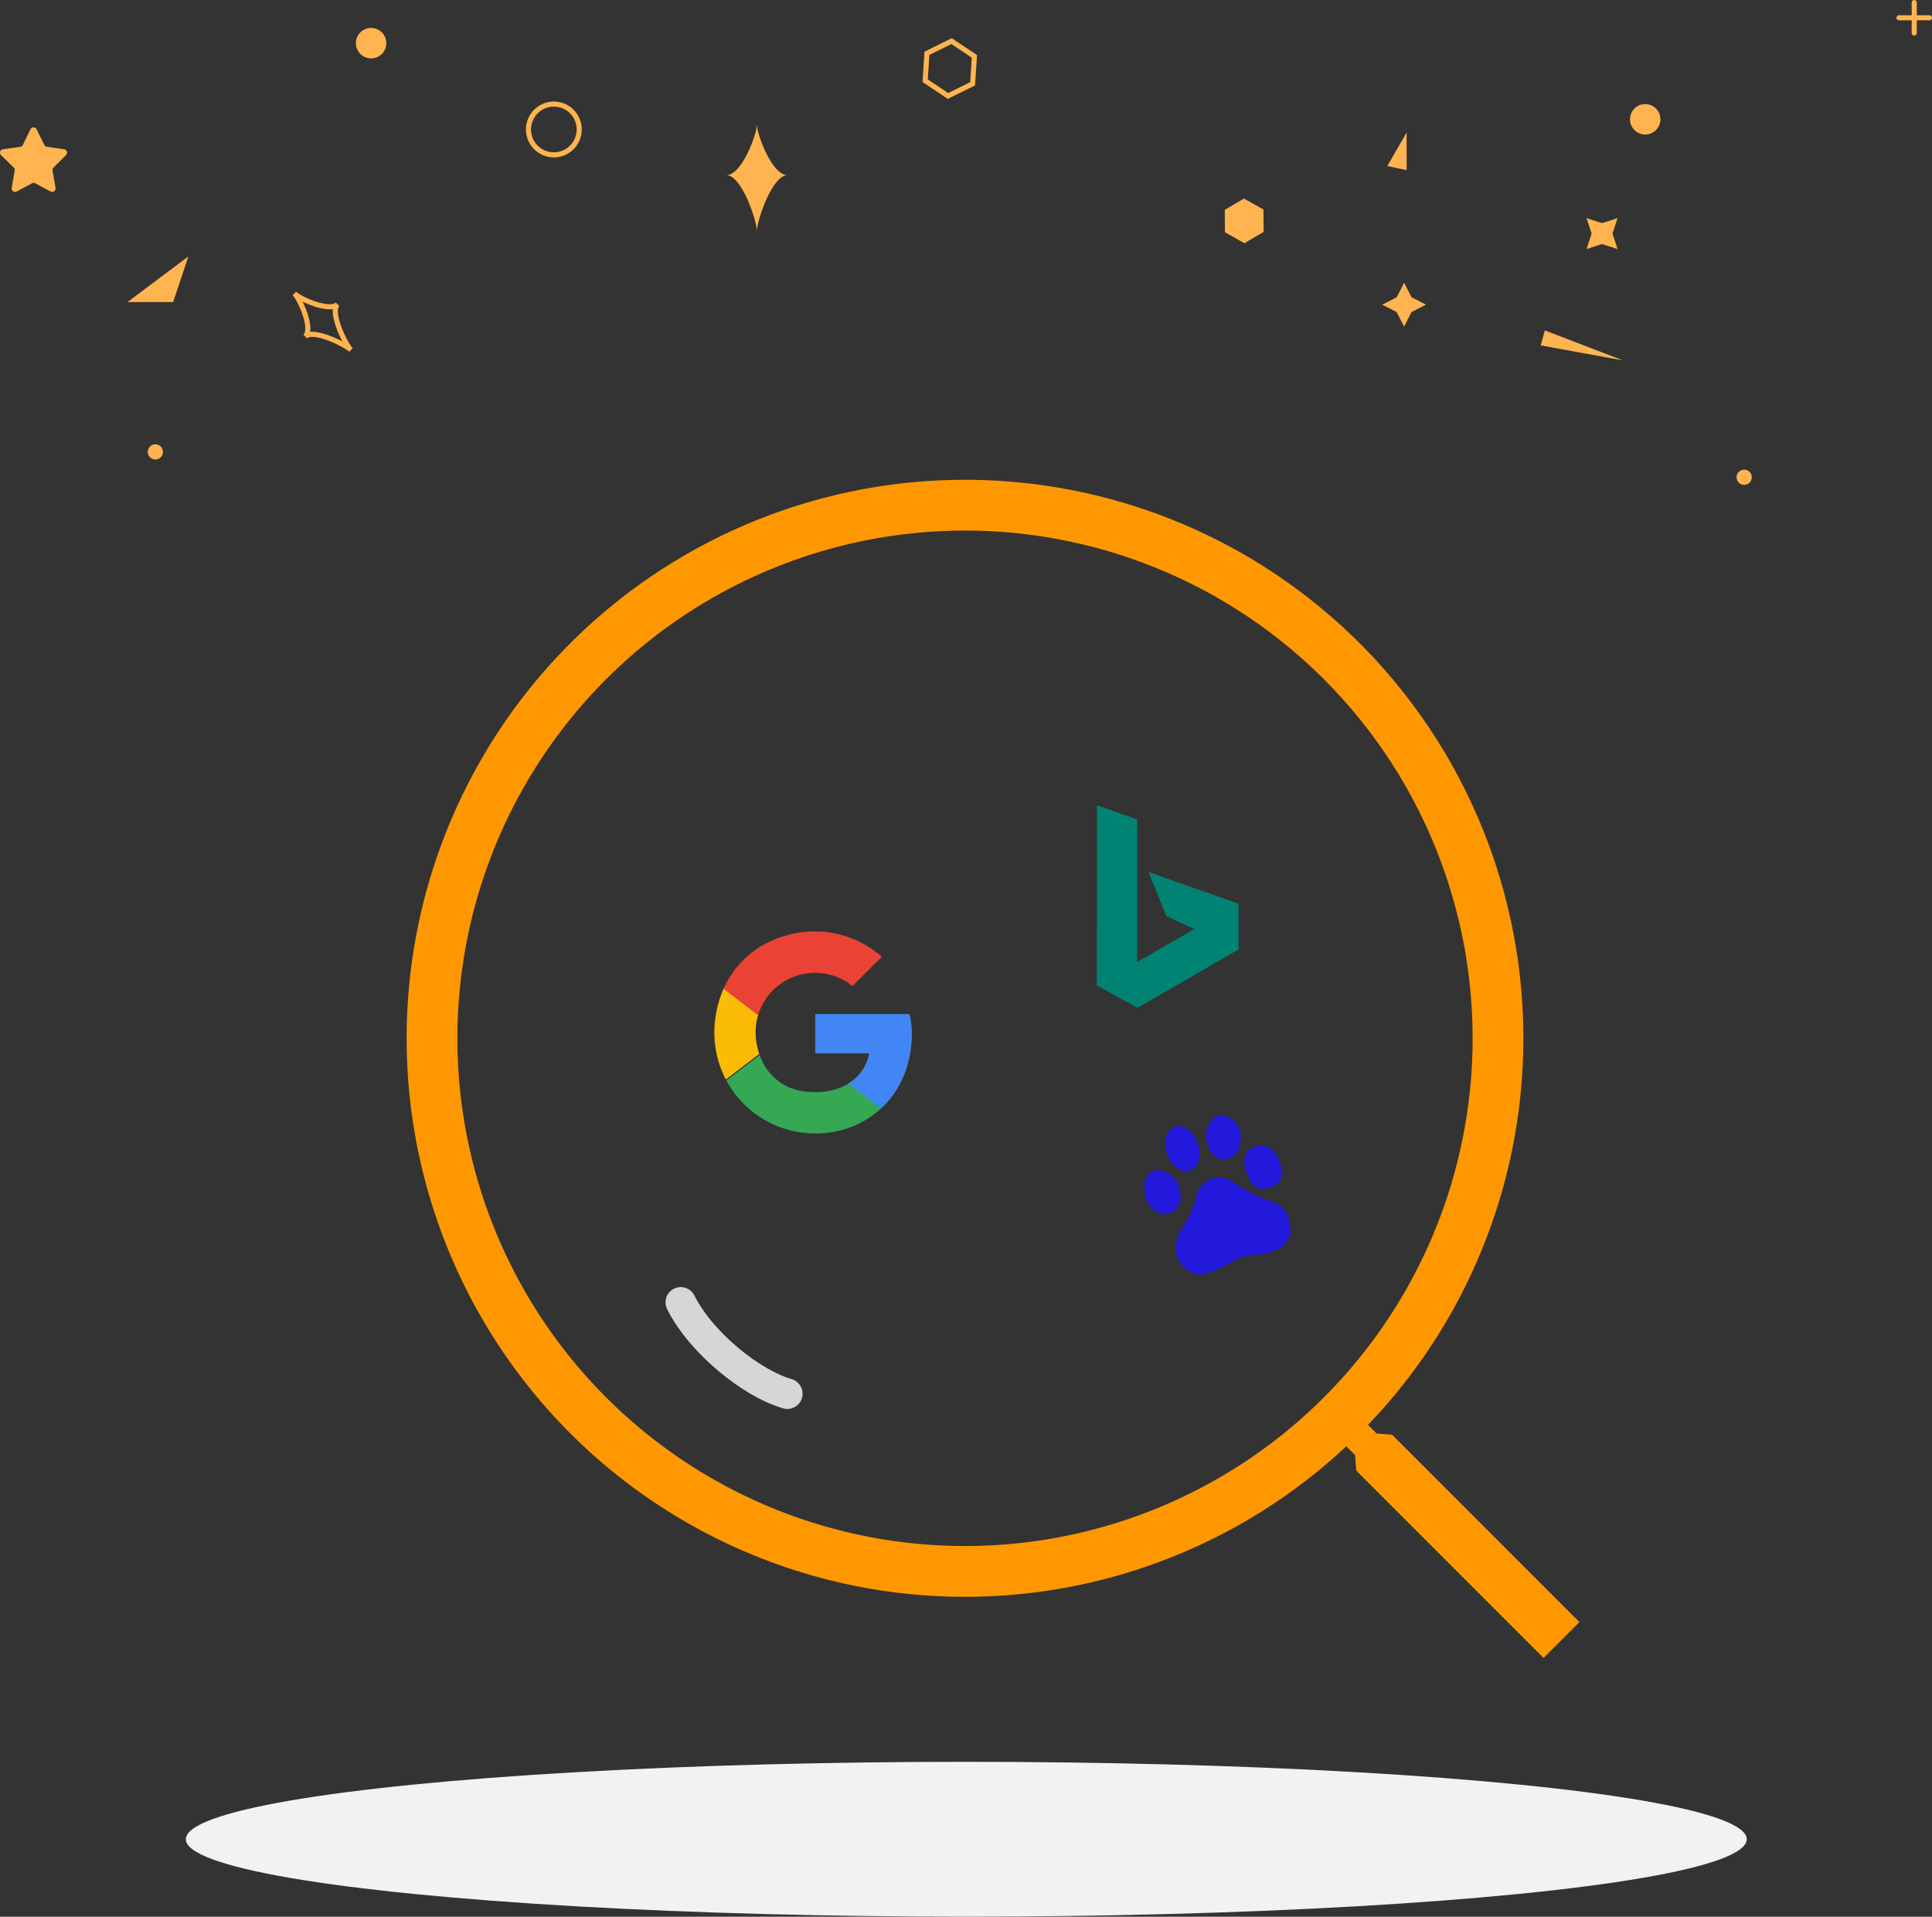 <svg xmlns="http://www.w3.org/2000/svg" xmlns:xlink="http://www.w3.org/1999/xlink" viewBox="0 0 380.61 377.51"><rect x="0" y="0" width="380.61" height="377.51" fill="#333333" stroke="none"/><defs><style>.cls-1,.cls-14,.cls-4,.cls-5{fill:none;}.cls-2{fill:#f2f2f2;}.cls-3{fill:#ffb450;}.cls-4,.cls-5{stroke:#ffb450;}.cls-14,.cls-4,.cls-5{stroke-miterlimit:10;}.cls-14,.cls-5{stroke-linecap:round;}.cls-6{fill:#ff9800;}.cls-7{clip-path:url(#clip-path);}.cls-8{fill:#fbbc05;}.cls-9{fill:#ea4335;}.cls-10{fill:#34a853;}.cls-11{fill:#4285f4;}.cls-12{fill:#2319dc;}.cls-13{fill:#008373;}.cls-14{stroke:#d6d6d6;stroke-width:6px;}</style><clipPath id="clip-path"><path class="cls-1" d="M179.15,199.73H160.61v7.69h10.67c-1.12,5.49-6.23,8.35-12.78,7.56a10.56,10.56,0,0,1-8.27-5.82c-4.28-8.89,2-17.56,10.38-17.56a11.5,11.5,0,0,1,7.33,2.62l5.79-5.79a20.06,20.06,0,0,0-19.82-3.89,18.78,18.78,0,0,0-12.09,12.06c-4.52,13.93,5.59,26.65,18.8,26.65,9.95,0,19-7.24,19-19.9A16.51,16.51,0,0,0,179.15,199.73Z"/></clipPath></defs><title>step-three</title><g id="图层_2" data-name="图层 2"><g id="图层_4" data-name="图层 4"><ellipse class="cls-2" cx="190.36" cy="362.25" rx="153.75" ry="15.25"/></g><g id="图层_3" data-name="图层 3"><path class="cls-3" d="M7.21,25.46l1.52,3.08a.67.67,0,0,0,.51.37l3.4.49A.67.67,0,0,1,13,30.55L10.55,33a.67.67,0,0,0-.19.6l.58,3.39a.67.67,0,0,1-1,.71l-3-1.6a.67.67,0,0,0-.63,0l-3,1.6a.67.67,0,0,1-1-.71l.58-3.39a.67.67,0,0,0-.19-.6L.2,30.55a.67.67,0,0,1,.37-1.15L4,28.91a.67.67,0,0,0,.51-.37L6,25.46A.67.67,0,0,1,7.21,25.46Z"/><circle class="cls-3" cx="73.11" cy="8.5" r="3"/><circle class="cls-4" cx="109.11" cy="25.5" r="5"/><polygon class="cls-4" points="191.61 16.5 186.76 18.9 182.26 15.9 182.61 10.5 187.46 8.1 191.96 11.1 191.61 16.5"/><polygon class="cls-3" points="248.94 45.67 245.15 47.9 241.32 45.74 241.28 41.33 245.07 39.1 248.9 41.26 248.94 45.67"/><polygon class="cls-3" points="277.11 26.1 273.3 32.7 277.11 33.5 277.11 26.1"/><polygon class="cls-3" points="319.7 70.97 303.52 68.03 304.34 65.08 319.7 70.97"/><path class="cls-3" d="M318.67,42.94s-1.56.56-3.06,1c-1.5-.44-3.06-1-3.06-1l1,3.06-1,3.06,3.06-1,3.06,1-1-3.06Z"/><path class="cls-3" d="M276.61,55.67s-.71,1.5-1.46,2.87c-1.37.75-2.87,1.46-2.87,1.46l2.87,1.46,1.46,2.87,1.46-2.87L280.94,60l-2.87-1.46Z"/><polygon class="cls-3" points="25.11 59.5 37.11 50.5 34.11 59.5 25.11 59.5"/><circle class="cls-3" cx="30.61" cy="89" r="1.5"/><circle class="cls-3" cx="343.61" cy="94" r="1.5"/><circle class="cls-3" cx="324.11" cy="23.5" r="3"/><path class="cls-3" d="M149.11,24.5c0,2,3,10,6,10-3,0-6,9-6,11,0-2-3-11-6-11C146.11,34.5,149.11,26.5,149.11,24.5Z"/><path class="cls-4" d="M58,57.81c1.06,1.06,6.89,3.71,8.49,2.12-1.59,1.59,1.59,8,2.65,9-1.06-1.06-7.42-4.24-9-2.65C61.75,64.7,59.1,58.87,58,57.81Z"/><path class="cls-5" d="M374.11,3.5h6m-3,3V.5"/></g><g id="图层_5" data-name="图层 5"><path class="cls-1" d="M165,196.44h20.5v20.5H165Z"/><path class="cls-6" d="M190.11,94.5a110,110,0,1,0,110,110A110,110,0,0,0,190.11,94.5Zm0,210a100,100,0,1,1,100-100A100,100,0,0,1,190.11,304.5Z"/><polygon class="cls-6" points="271.2 282.34 268.73 279.87 264.48 284.12 266.95 286.59 267.19 289.65 304.08 326.54 311.15 319.47 274.26 282.58 271.2 282.34"/></g><g id="图层_6" data-name="图层 6"><g class="cls-7"><path class="cls-8" d="M140.11,214.82V192.61l14.52,11.1Z"/></g><g class="cls-7"><path class="cls-9" d="M140.11,192.9,154.63,204l6-5.21,20.5-3.33v-12h-41Z"/></g><g class="cls-7"><path class="cls-10" d="M140.11,215.1l25.63-19.65,6.75.85,8.63-12.81v41h-41Z"/></g><g class="cls-7"><path class="cls-11" d="M181.11,224.22l-26.48-20.5-3.42-2.56,29.9-8.54Z"/></g><g id="图层_2-2" data-name="图层 2"><g id="Layer_1" data-name="Layer 1"><g id="g2225"><path id="path2227" class="cls-12" d="M231.06,238.64c2.79-1.74,1.07-5.22.69-6-.59-1.17-2.79-2.78-4.66-1.92-2.39,1.11-1.47,4.79-1.47,4.79.26,1.76,2.63,4.86,5.44,3.12m3.43-8.11c1.67-.6,2.32-3,1.46-5.38s-2.89-3.82-4.56-3.21-2.34,3-1.48,5.39,2.9,3.81,4.58,3.21m7.31-2.31c2.34-.51,2.92-3.42,2.55-5.33a4.33,4.33,0,0,0-4.27-3.28c-1.71.21-2.79,3.46-2.37,5.18.51,2.11,1.75,3.94,4.09,3.43m10-.15c-.31-.86-2-3.22-4.64-2.26s-2.14,3.57-1.51,5.31,1.57,3.93,4.87,2.66,1.6-4.82,1.29-5.7m-.64,8.82a32.61,32.61,0,0,1-7.48-3.6c-4.27-3.28-7.55-.14-8.06,2.49a19.21,19.21,0,0,1-2.19,5.2c-.15.47-3.3,4-1.06,7.48s5.26,2.35,5.26,2.35a18.1,18.1,0,0,0,4.7-2.1,10.8,10.8,0,0,1,4.87-1.58s6.79-.15,7-4.65-3.07-5.6-3.07-5.6"/></g></g></g><g id="图层_2-3" data-name="图层 2"><g id="svg2"><g id="layer1"><path id="path2998" class="cls-13" d="M216.11,158.61l7.91,2.78v28.08L235.27,183l-5.51-2.59-3.48-8.66L244,178v9L224.08,198.5l-8-4.43Z"/></g></g></g></g><g id="图层_7" data-name="图层 7"><path class="cls-14" d="M134.11,256.5c4,8,14,16,21,18"/></g></g></svg>